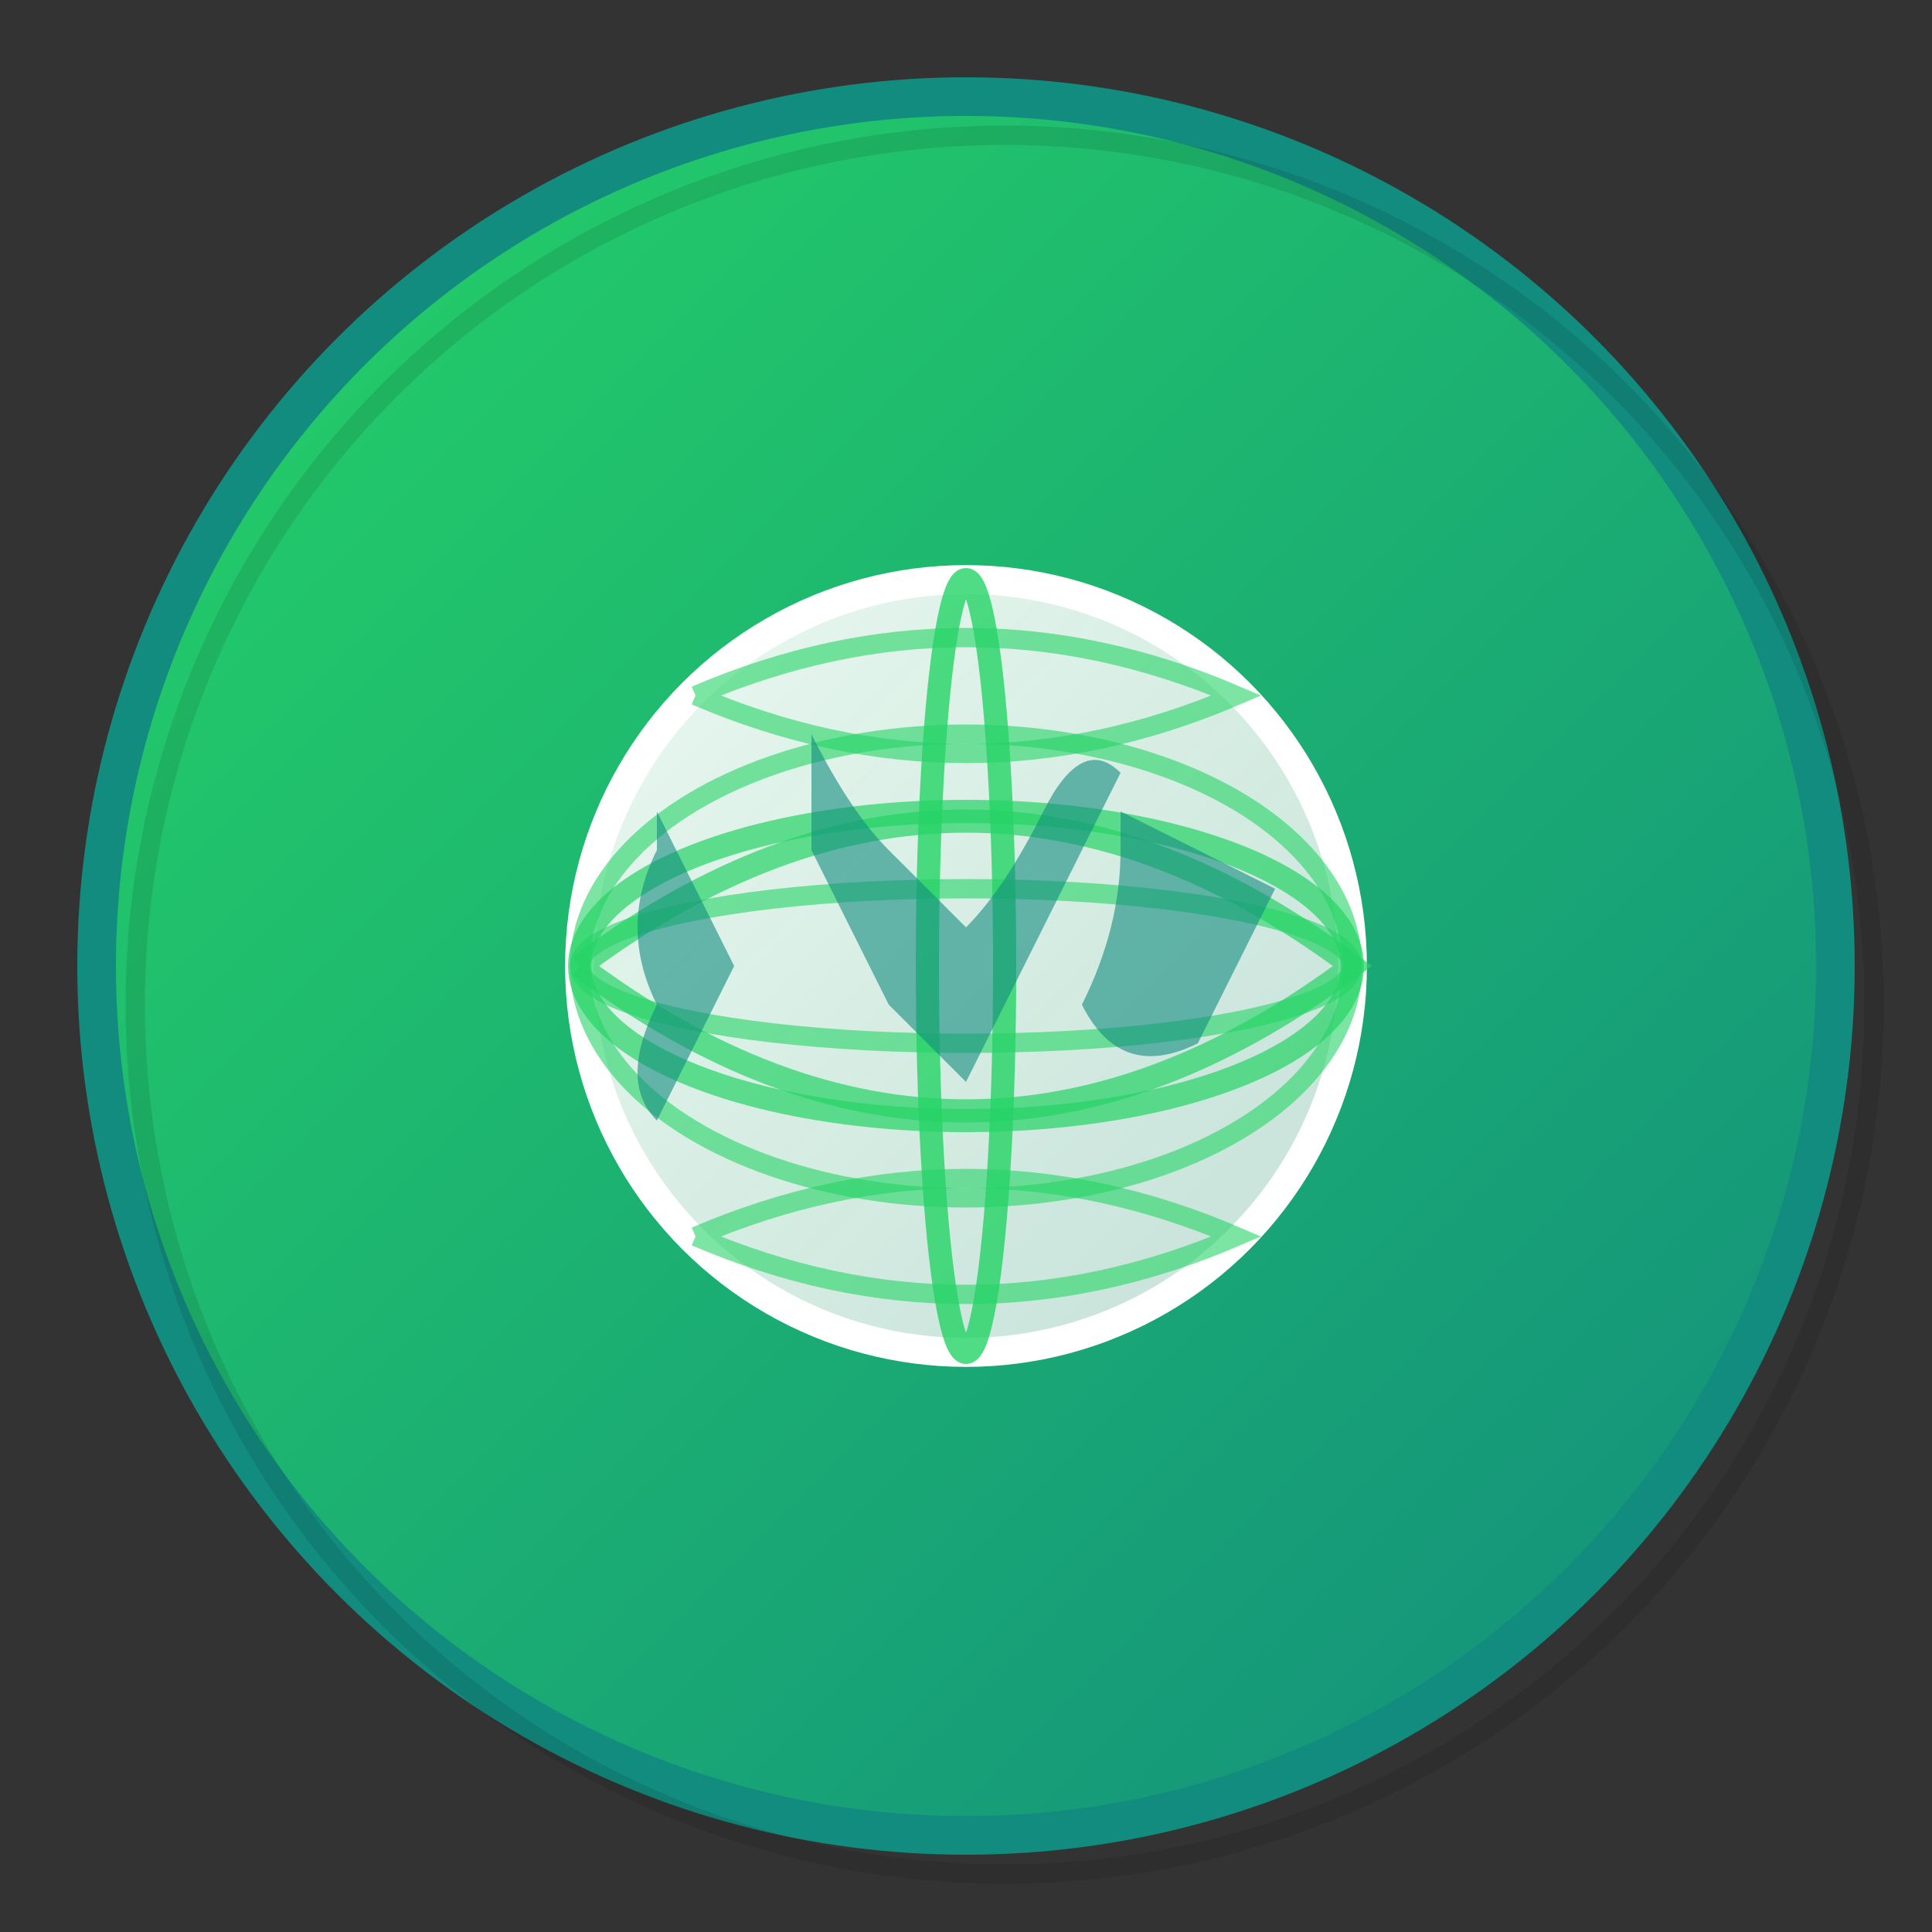 <svg xmlns="http://www.w3.org/2000/svg" viewBox="0 0 100 100" width="100" height="100">
  <rect x="0" y="0" width="100" height="100" fill="#333333" stroke="none"/>
  <!-- Background circle with WhatsApp-like gradient -->
  <defs>
    <linearGradient id="bgGradient" x1="0%" y1="0%" x2="100%" y2="100%">
      <stop offset="0%" style="stop-color:#25D366;stop-opacity:1" />
      <stop offset="100%" style="stop-color:#128C7E;stop-opacity:1" />
    </linearGradient>
    <linearGradient id="globeGradient" x1="0%" y1="0%" x2="100%" y2="100%">
      <stop offset="0%" style="stop-color:#ffffff;stop-opacity:0.9" />
      <stop offset="100%" style="stop-color:#f0f0f0;stop-opacity:0.8" />
    </linearGradient>
  </defs>
  
  <!-- Main background circle -->
  <circle cx="50" cy="50" r="45" fill="url(#bgGradient)" stroke="#128C7E" stroke-width="2"/>
  
  <!-- Globe container -->
  <g transform="translate(50,50)">
    <!-- Globe circle -->
    <circle cx="0" cy="0" r="20" fill="url(#globeGradient)" stroke="#ffffff" stroke-width="1.5"/>
    
    <!-- Longitude lines -->
    <path d="M-20,0 Q0,-15 20,0 Q0,15 -20,0" fill="none" stroke="#25D366" stroke-width="1.2" opacity="0.7"/>
    <path d="M-14,-14 Q0,-20 14,-14 Q0,-8 -14,-14" fill="none" stroke="#25D366" stroke-width="1" opacity="0.6"/>
    <path d="M-14,14 Q0,20 14,14 Q0,8 -14,14" fill="none" stroke="#25D366" stroke-width="1" opacity="0.6"/>
    
    <!-- Latitude lines -->
    <ellipse cx="0" cy="0" rx="20" ry="8" fill="none" stroke="#25D366" stroke-width="1.2" opacity="0.7"/>
    <ellipse cx="0" cy="0" rx="20" ry="4" fill="none" stroke="#25D366" stroke-width="1" opacity="0.6"/>
    <ellipse cx="0" cy="0" rx="20" ry="12" fill="none" stroke="#25D366" stroke-width="1" opacity="0.6"/>
    
    <!-- Central meridian -->
    <ellipse cx="0" cy="0" rx="2" ry="20" fill="none" stroke="#25D366" stroke-width="1.2" opacity="0.8"/>
    
    <!-- Continents silhouettes -->
    <g opacity="0.6">
      <!-- Africa/Europe -->
      <path d="M-8,-12 Q-6,-8 -4,-6 Q-2,-4 0,-2 Q2,-4 4,-8 Q6,-12 8,-10 Q6,-6 4,-2 Q2,2 0,6 Q-2,4 -4,2 Q-6,-2 -8,-6 Z" fill="#128C7E"/>
      <!-- Americas -->
      <path d="M-16,-8 Q-14,-4 -12,0 Q-14,4 -16,8 Q-18,6 -16,2 Q-18,-2 -16,-6 Z" fill="#128C7E"/>
      <!-- Asia -->
      <path d="M8,-8 Q12,-6 16,-4 Q14,0 12,4 Q8,6 6,2 Q8,-2 8,-6 Z" fill="#128C7E"/>
    </g>
  </g>
  
  <!-- Subtle shadow effect -->
  <circle cx="52" cy="52" r="45" fill="none" stroke="#000000" stroke-width="1" opacity="0.1"/>
</svg>